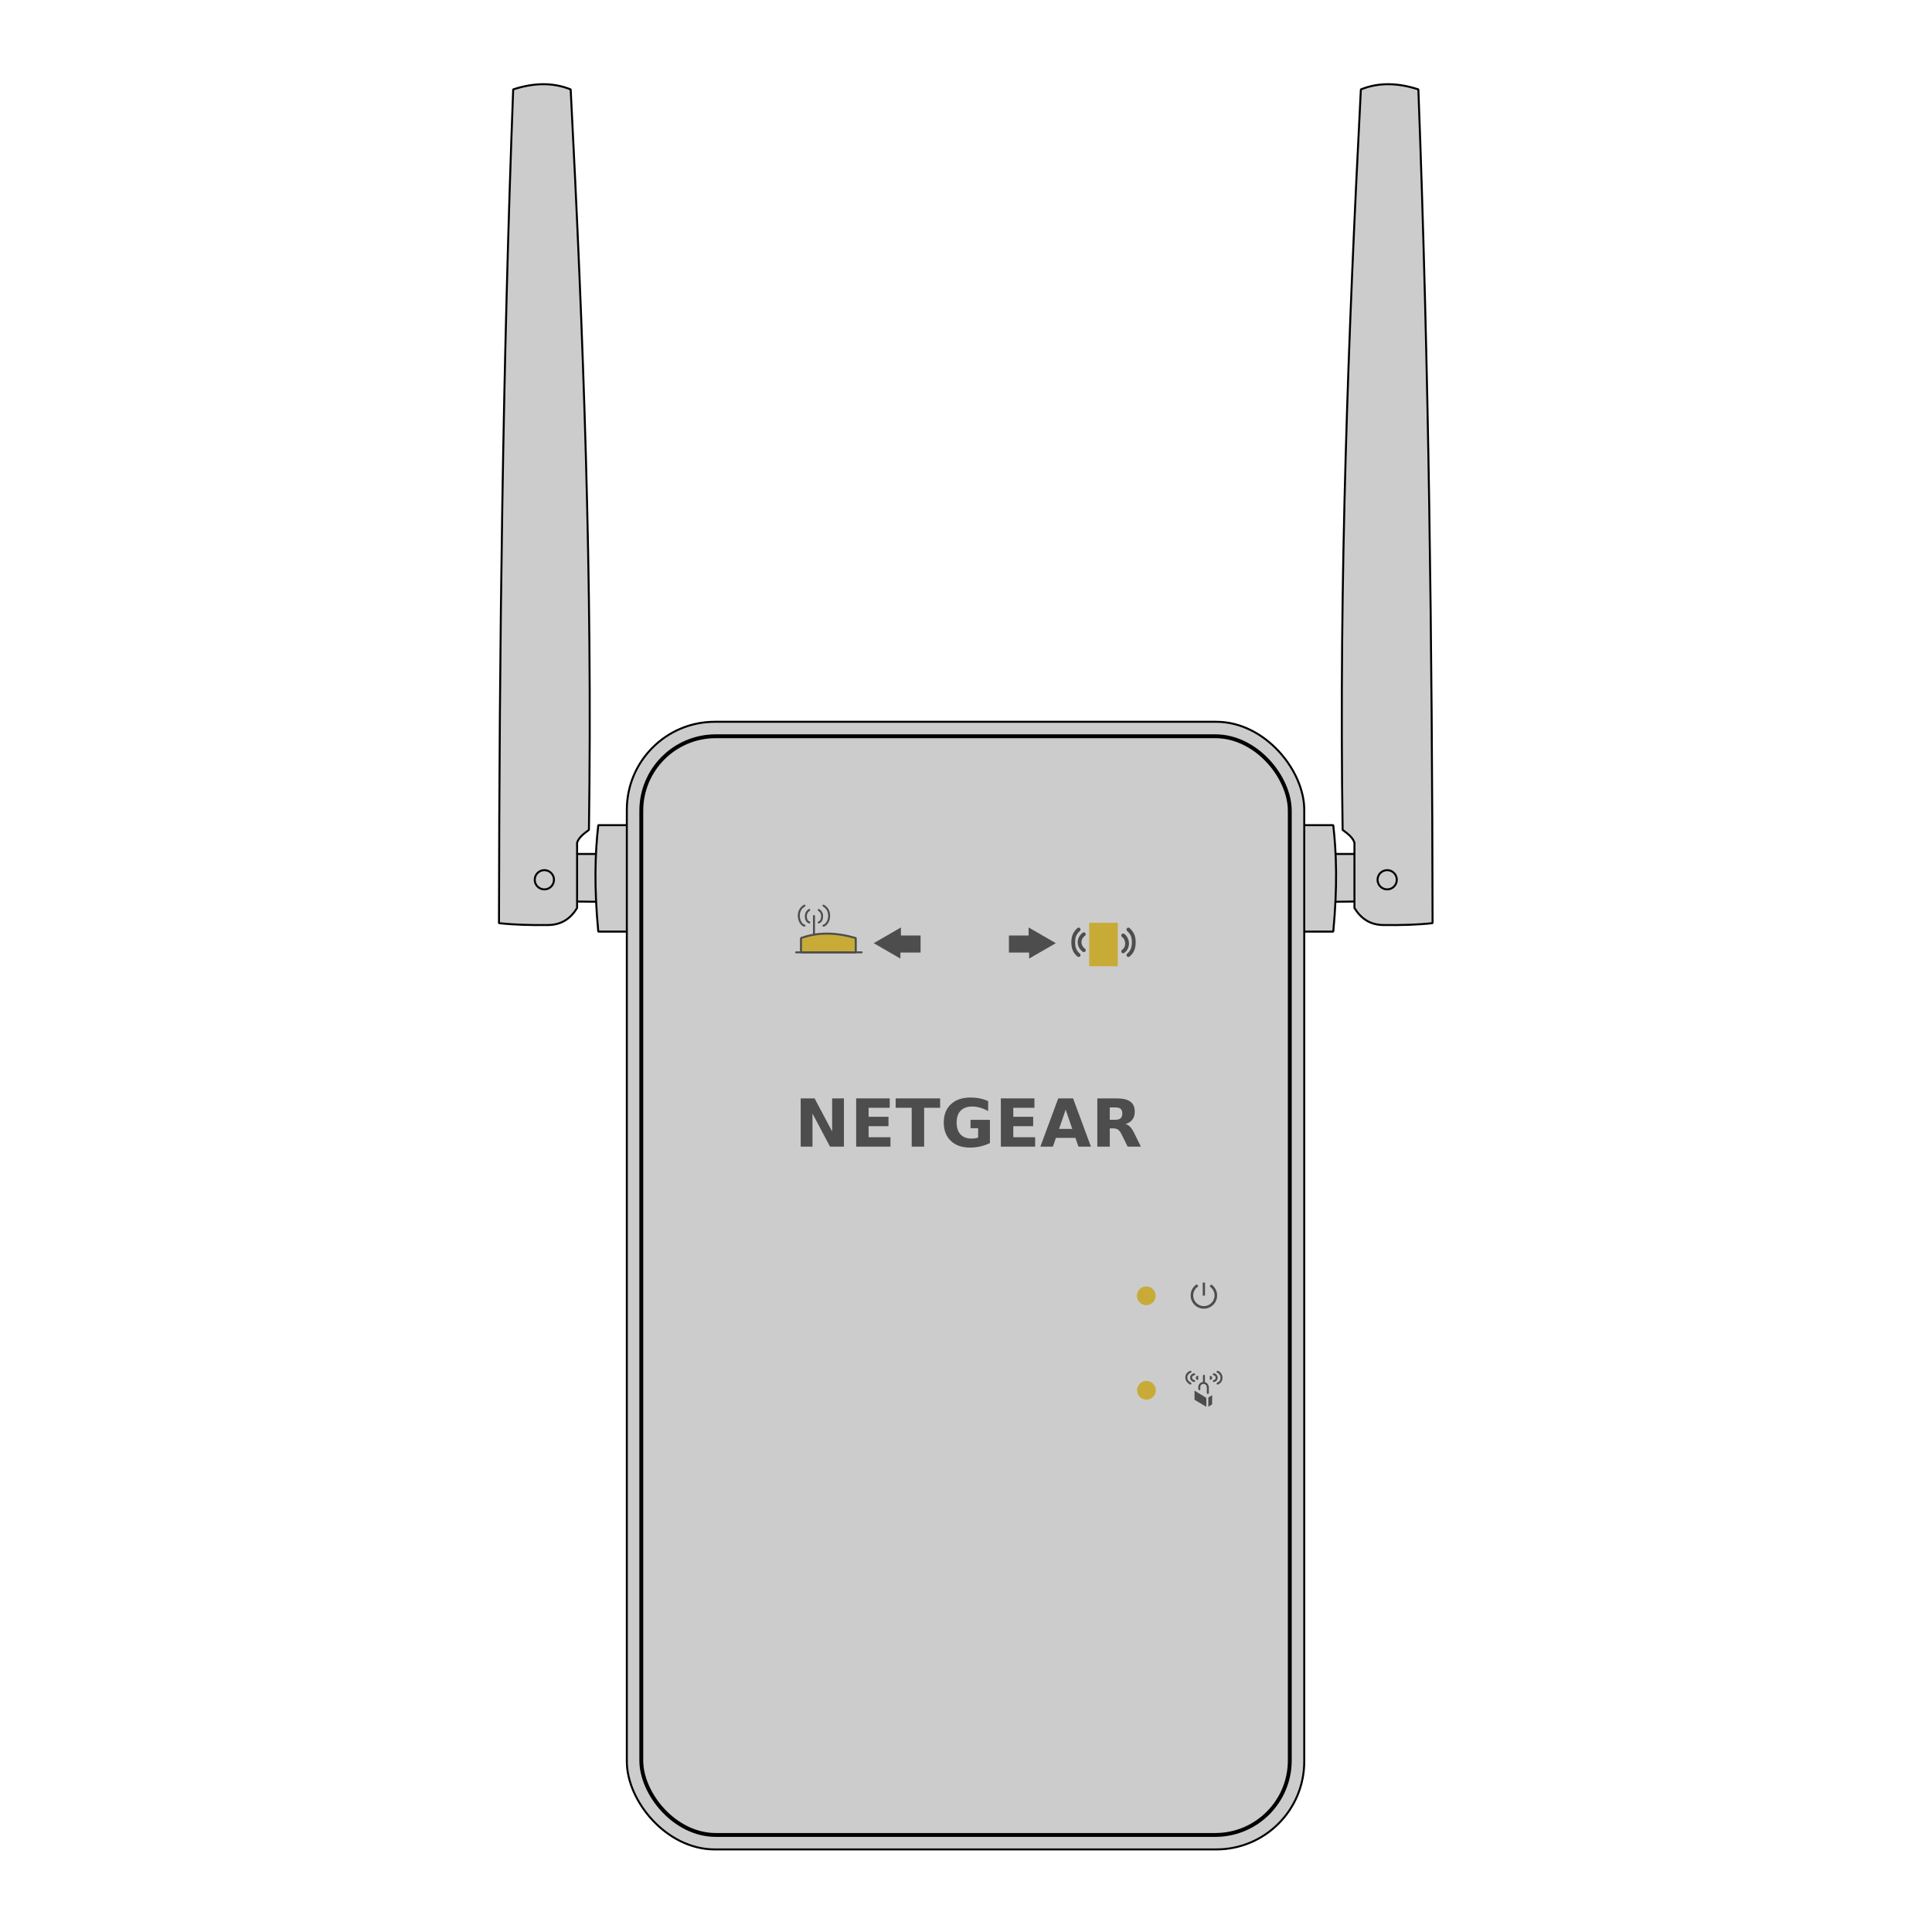 <?xml version="1.0" encoding="UTF-8" standalone="no"?>
<svg
   xmlns:dc="http://purl.org/dc/elements/1.1/"
   xmlns:cc="http://creativecommons.org/ns#"
   xmlns:rdf="http://www.w3.org/1999/02/22-rdf-syntax-ns#"
   xmlns:svg="http://www.w3.org/2000/svg"
   xmlns="http://www.w3.org/2000/svg"
   width="100%"
   height="100%"
   viewBox="0 0 264.583 264.583"
   version="1.1"
   id="svg146">
  <defs
     id="defs140" />
  <g
     id="layer1"
     transform="translate(0,-32.417)">
    <g
       transform="matrix(0.136,0,0,0.136,163.975,50.998)"
       id="g6960">
      <g
         transform="translate(508.953,-90.249)"
         id="g4628">
        <g
           id="g973">
          <g
             id="g6903"
             transform="translate(-1635.659,259.387)">
            <g
               style="stroke:#000000;stroke-width:2;stroke-miterlimit:4;stroke-dasharray:none;stroke-opacity:1"
               id="g6242">
              <path
                 style="opacity:1;vector-effect:none;fill:#cccccc;fill-opacity:1;fill-rule:evenodd;stroke:#000000;stroke-width:2;stroke-linecap:round;stroke-linejoin:bevel;stroke-miterlimit:4;stroke-dasharray:none;stroke-dashoffset:0;stroke-opacity:1"
                 d="m 525.682,554.149 h -25.955 l 0.337,47.865 25.618,0.337 z"
                 id="path6171" />
              <path
                 style="opacity:1;vector-effect:none;fill:#cccccc;fill-opacity:1;fill-rule:evenodd;stroke:#000000;stroke-width:2;stroke-linecap:round;stroke-linejoin:bevel;stroke-miterlimit:4;stroke-dasharray:none;stroke-dashoffset:0;stroke-opacity:1"
                 d="m 514.038,529.906 c 3.727,-250.936 -5.688,-499.896 -18.375,-745.625 -18.619,-7.477 -38.007,-6.491 -57.896,0 -10.546,278.4 -13.881,558.602 -14.301,839.534 15.491,1.711 31.866,2.095 48.623,1.907 14.144,0.136 23.503,-6.508 30.032,-17.161 v -65.784 c 1.856,-5.56 6.979,-9.16 11.917,-12.871 z"
                 id="path6139" />
              <path
                 style="opacity:1;vector-effect:none;fill:#cccccc;fill-opacity:1;fill-rule:evenodd;stroke:#000000;stroke-width:2;stroke-linecap:round;stroke-linejoin:bevel;stroke-miterlimit:4;stroke-dasharray:none;stroke-dashoffset:0;stroke-opacity:1"
                 d="m 558.513,525.161 h -35.065 c -3.212,28.439 -4.279,61.746 0,107.19 h 34.662 z"
                 id="path6155" />
              <path
                 style="opacity:1;vector-effect:none;fill:#cccccc;fill-opacity:1;stroke:#000000;stroke-width:2;stroke-linecap:round;stroke-linejoin:bevel;stroke-miterlimit:4;stroke-dasharray:none;stroke-dashoffset:0;stroke-opacity:1"
                 id="path6195"
                 d="m 463.281,572.478 a 9.658,9.658 0 0 1 13.522,1.75 9.658,9.658 0 0 1 -1.701,13.528 9.658,9.658 0 0 1 -13.534,-1.653 9.658,9.658 0 0 1 1.605,-13.54" />
            </g>
            <g
               style="stroke:#000000;stroke-width:2;stroke-miterlimit:4;stroke-dasharray:none;stroke-opacity:1"
               id="g6251">
              <path
                 id="path6187"
                 d="m 1261.344,554.149 h 25.955 l -0.337,47.865 -25.618,0.337 z"
                 style="opacity:1;vector-effect:none;fill:#cccccc;fill-opacity:1;fill-rule:evenodd;stroke:#000000;stroke-width:2;stroke-linecap:round;stroke-linejoin:bevel;stroke-miterlimit:4;stroke-dasharray:none;stroke-dashoffset:0;stroke-opacity:1" />
              <path
                 id="path6189"
                 d="m 1272.988,529.906 c -3.727,-250.936 5.688,-499.896 18.375,-745.625 18.619,-7.477 38.007,-6.491 57.896,0 10.546,278.4 13.881,558.602 14.301,839.534 -15.491,1.711 -31.866,2.095 -48.623,1.907 -14.144,0.136 -23.503,-6.508 -30.032,-17.161 v -65.784 c -1.856,-5.56 -6.979,-9.16 -11.917,-12.871 z"
                 style="opacity:1;vector-effect:none;fill:#cccccc;fill-opacity:1;fill-rule:evenodd;stroke:#000000;stroke-width:2;stroke-linecap:round;stroke-linejoin:bevel;stroke-miterlimit:4;stroke-dasharray:none;stroke-dashoffset:0;stroke-opacity:1" />
              <path
                 id="path6191"
                 d="m 1228.513,525.161 h 35.065 c 3.212,28.439 4.279,61.746 0,107.19 h -34.662 z"
                 style="opacity:1;vector-effect:none;fill:#cccccc;fill-opacity:1;fill-rule:evenodd;stroke:#000000;stroke-width:2;stroke-linecap:round;stroke-linejoin:bevel;stroke-miterlimit:4;stroke-dasharray:none;stroke-dashoffset:0;stroke-opacity:1" />
              <path
                 style="opacity:1;vector-effect:none;fill:#cccccc;fill-opacity:1;stroke:#000000;stroke-width:2;stroke-linecap:round;stroke-linejoin:bevel;stroke-miterlimit:4;stroke-dasharray:none;stroke-dashoffset:0;stroke-opacity:1"
                 id="path6195-8"
                 d="m 1311.979,572.478 a 9.658,9.658 0 0 1 13.522,1.75 9.658,9.658 0 0 1 -1.702,13.528 9.658,9.658 0 0 1 -13.534,-1.653 9.658,9.658 0 0 1 1.605,-13.54" />
            </g>
            <g
               style="stroke:#000000;stroke-width:2;stroke-miterlimit:4;stroke-dasharray:none"
               transform="translate(-2.636,-16.208)"
               id="g6185">
              <rect
                 style="fill:none;fill-opacity:1;stroke:#000000;stroke-width:0;stroke-linecap:round;stroke-linejoin:bevel;stroke-miterlimit:4;stroke-dasharray:none;stroke-opacity:1"
                 id="rect4522-8"
                 width="662.259"
                 height="1115.611"
                 x="564.784"
                 y="447.199"
                 ry="79.647"
                 rx="0" />
              <g
                 id="g908">
                <rect
                   ry="88.58"
                   y="437.258"
                   x="554.843"
                   height="1135.494"
                   width="682.142"
                   id="rect4522"
                   style="fill:#cccccc;fill-opacity:1;stroke:#000000;stroke-width:2;stroke-linecap:round;stroke-linejoin:bevel;stroke-miterlimit:4;stroke-dasharray:none;stroke-opacity:1" />
                <rect
                   ry="74.961"
                   y="451.829"
                   x="569.414"
                   height="1106.352"
                   width="652.999"
                   id="rect4522-6"
                   style="fill:#cccccc;fill-opacity:1;stroke:#000000;stroke-width:3.895;stroke-linecap:round;stroke-linejoin:bevel;stroke-miterlimit:4;stroke-dasharray:none;stroke-opacity:1" />
              </g>
            </g>
          </g>
          <g
             id="g6888">
            <g
               id="text4528"
               style="font-style:normal;font-variant:normal;font-weight:normal;font-stretch:normal;font-size:40px;line-height:125%;font-family:Norse;-inkscape-font-specification:Norse;letter-spacing:0px;word-spacing:0px;fill:#4d4d4d;fill-opacity:1;stroke:none;stroke-width:1px;stroke-linecap:butt;stroke-linejoin:miter;stroke-opacity:1"
               aria-label="NETGEAR">
              <path
                 id="path64"
                 style="font-style:normal;font-variant:normal;font-weight:bold;font-stretch:normal;font-size:66.667px;font-family:sans-serif;-inkscape-font-specification:'sans-serif Bold';fill:#4d4d4d"
                 d="m -908.387,1059.662 h 13.997 l 17.676,33.333 v -33.333 h 11.882 v 48.6 h -13.997 l -17.676,-33.333 v 33.333 h -11.882 z" />
              <path
                 id="path66"
                 style="font-style:normal;font-variant:normal;font-weight:bold;font-stretch:normal;font-size:66.667px;font-family:sans-serif;-inkscape-font-specification:'sans-serif Bold';fill:#4d4d4d"
                 d="m -852.528,1059.662 h 33.822 v 9.473 h -21.289 v 9.049 h 20.02 v 9.473 h -20.02 v 11.133 h 22.005 v 9.473 h -34.538 z" />
              <path
                 id="path68"
                 style="font-style:normal;font-variant:normal;font-weight:bold;font-stretch:normal;font-size:66.667px;font-family:sans-serif;-inkscape-font-specification:'sans-serif Bold';fill:#4d4d4d"
                 d="m -812.749,1059.662 h 44.792 v 9.473 h -16.113 v 39.128 h -12.533 v -39.128 h -16.146 z" />
              <path
                 id="path70"
                 style="font-style:normal;font-variant:normal;font-weight:bold;font-stretch:normal;font-size:66.667px;font-family:sans-serif;-inkscape-font-specification:'sans-serif Bold';fill:#4d4d4d"
                 d="m -717.827,1104.649 q -4.688,2.279 -9.733,3.418 -5.046,1.139 -10.417,1.139 -12.142,0 -19.238,-6.771 -7.096,-6.803 -7.096,-18.424 0,-11.751 7.227,-18.49 7.227,-6.738 19.792,-6.738 4.85,0 9.277,0.911 4.46,0.911 8.398,2.702 v 10.059 q -4.069,-2.311 -8.105,-3.45 -4.004,-1.139 -8.04,-1.139 -7.487,0 -11.556,4.199 -4.036,4.167 -4.036,11.947 0,7.715 3.906,11.914 3.906,4.199 11.1,4.199 1.953,0 3.613,-0.228 1.693,-0.26 3.027,-0.781 v -9.44 h -7.65 v -8.398 h 19.531 z" />
              <path
                 id="path72"
                 style="font-style:normal;font-variant:normal;font-weight:bold;font-stretch:normal;font-size:66.667px;font-family:sans-serif;-inkscape-font-specification:'sans-serif Bold';fill:#4d4d4d"
                 d="m -706.825,1059.662 h 33.822 v 9.473 h -21.289 v 9.049 h 20.02 v 9.473 h -20.02 v 11.133 h 22.005 v 9.473 h -34.538 z" />
              <path
                 id="path74"
                 style="font-style:normal;font-variant:normal;font-weight:bold;font-stretch:normal;font-size:66.667px;font-family:sans-serif;-inkscape-font-specification:'sans-serif Bold';fill:#4d4d4d"
                 d="m -631.76,1099.408 h -19.596 l -3.092,8.854 h -12.598 l 18.001,-48.6 h 14.941 l 18.001,48.6 h -12.598 z m -16.471,-9.017 h 13.314 l -6.641,-19.336 z" />
              <path
                 id="path76"
                 style="font-style:normal;font-variant:normal;font-weight:bold;font-stretch:normal;font-size:66.667px;font-family:sans-serif;-inkscape-font-specification:'sans-serif Bold';fill:#4d4d4d"
                 d="m -591.883,1081.211 q 3.939,0 5.632,-1.465 1.725,-1.465 1.725,-4.818 0,-3.32 -1.725,-4.753 -1.693,-1.432 -5.632,-1.432 h -5.273 v 12.467 z m -5.273,8.659 v 18.392 h -12.533 v -48.6 h 19.141 q 9.603,0 14.062,3.223 4.492,3.223 4.492,10.189 0,4.818 -2.344,7.91 -2.311,3.092 -6.999,4.557 2.572,0.586 4.59,2.669 2.051,2.051 4.134,6.25 l 6.803,13.802 h -13.346 l -5.924,-12.077 q -1.79,-3.646 -3.646,-4.98 -1.823,-1.335 -4.883,-1.335 z" />
            </g>
            <circle
               r="9.438"
               cy="1353.581"
               cx="-560.228"
               id="path4552-7"
               style="fill:#c8ab37;fill-opacity:1;stroke:none;stroke-width:10;stroke-linecap:square;stroke-linejoin:bevel;stroke-miterlimit:4;stroke-dasharray:none;stroke-opacity:1" />
            <circle
               r="9.438"
               cy="1258.452"
               cx="-560.396"
               id="path4552"
               style="fill:#c8ab37;fill-opacity:1;stroke:none;stroke-width:10;stroke-linecap:square;stroke-linejoin:bevel;stroke-miterlimit:4;stroke-dasharray:none;stroke-opacity:1" />
            <g
               style="stroke:#4d4d4d"
               transform="translate(-901.647,137.881)"
               id="g6137">
              <path
                 style="opacity:1;fill:none;fill-opacity:1;stroke:#4d4d4d;stroke-width:2.607;stroke-linecap:square;stroke-linejoin:bevel;stroke-miterlimit:4;stroke-dasharray:none;stroke-opacity:1"
                 id="path6111"
                 d="m 406.896,1110.909 a 12.028,12.028 0 0 1 3.666,13.424 12.028,12.028 0 0 1 -11.456,7.9 12.028,12.028 0 0 1 -11.245,-8.198 12.028,12.028 0 0 1 4.017,-13.323" />
              <path
                 style="opacity:1;vector-effect:none;fill:none;fill-opacity:1;fill-rule:evenodd;stroke:#4d4d4d;stroke-width:2.295;stroke-linecap:square;stroke-linejoin:bevel;stroke-miterlimit:4;stroke-dasharray:none;stroke-dashoffset:0;stroke-opacity:1"
                 d="m 399.264,1108.416 v 10.775"
                 id="path6113" />
            </g>
            <g
               transform="translate(-965.428,-38.656)"
               id="g6292">
              <rect
                 style="fill:#c8ab37;fill-opacity:1;stroke:none;stroke-width:2.778;stroke-linecap:square;stroke-linejoin:bevel;stroke-miterlimit:4;stroke-dasharray:none;stroke-opacity:1"
                 id="rect4532"
                 width="28.825"
                 height="43.779"
                 x="347.56"
                 y="921.506"
                 ry="0" />
              <g
                 id="g6284"
                 transform="translate(-0.238)">
                <path
                   id="path6253"
                   d="m 342.413,933.028 c -5,3.631 -6.384,11.266 0,16.088"
                   style="fill:none;fill-rule:evenodd;stroke:#4d4d4d;stroke-width:3.8;stroke-linecap:round;stroke-linejoin:miter;stroke-miterlimit:4;stroke-dasharray:none;stroke-opacity:1" />
                <path
                   id="path6255"
                   d="m 337.169,928.261 c -4.538,4.164 -5.297,8.126 -5.427,11.881 -0.177,5.118 0.843,10.219 5.427,13.86"
                   style="fill:none;fill-rule:evenodd;stroke:#4d4d4d;stroke-width:3.8;stroke-linecap:round;stroke-linejoin:miter;stroke-miterlimit:4;stroke-dasharray:none;stroke-opacity:1" />
                <path
                   id="path6253-2"
                   d="m 382.007,934.221 c 4.566,3.245 5.881,11.817 0,16.088"
                   style="fill:none;fill-rule:evenodd;stroke:#4d4d4d;stroke-width:3.8;stroke-linecap:round;stroke-linejoin:miter;stroke-miterlimit:4;stroke-dasharray:none;stroke-opacity:1" />
                <path
                   id="path6255-7"
                   d="m 387.251,928.261 c 4.538,4.164 5.297,8.126 5.427,11.881 0.177,5.118 -0.843,10.219 -5.427,13.86"
                   style="fill:none;fill-rule:evenodd;stroke:#4d4d4d;stroke-width:3.8;stroke-linecap:round;stroke-linejoin:miter;stroke-miterlimit:4;stroke-dasharray:none;stroke-opacity:1" />
              </g>
            </g>
            <g
               transform="translate(-0.01,0.542)"
               id="g6412">
              <g
                 id="g6368">
                <path
                   id="path6300"
                   d="m -494.015,1357.935 -3.876,2.403 v 9.356 l 3.816,-2.492 z"
                   style="fill:#4d4d4d;fill-opacity:1;fill-rule:evenodd;stroke:none;stroke-width:1.009px;stroke-linecap:butt;stroke-linejoin:miter;stroke-opacity:1" />
                <path
                   id="path6302"
                   d="m -499.892,1360.722 v 8.972 l -11.905,-7.084 v -9.222 z"
                   style="fill:#4d4d4d;fill-opacity:1;fill-rule:evenodd;stroke:none;stroke-width:0.912px;stroke-linecap:butt;stroke-linejoin:miter;stroke-opacity:1" />
                <path
                   id="path6304"
                   d="m -498.384,1355.78 v -4.535 c 0.477,-6.994 -7.685,-7.027 -8.588,-2.099 v 2.848"
                   style="fill:none;fill-rule:evenodd;stroke:#4d4d4d;stroke-width:2.006;stroke-linecap:round;stroke-linejoin:bevel;stroke-miterlimit:4;stroke-dasharray:none;stroke-opacity:1" />
                <path
                   id="path6315"
                   d="m -502.317,1338.44 v 6.376"
                   style="opacity:1;vector-effect:none;fill:none;fill-opacity:1;fill-rule:evenodd;stroke:#4d4d4d;stroke-width:2.006;stroke-linecap:round;stroke-linejoin:bevel;stroke-miterlimit:4;stroke-dasharray:none;stroke-dashoffset:0;stroke-opacity:1" />
              </g>
              <g
                 style="stroke:#4d4d4d"
                 id="g6373">
                <path
                   id="path6322"
                   d="m -508.816,1339.509 c -1.168,0.622 -0.625,1.927 -0.066,2.095"
                   style="opacity:1;vector-effect:none;fill:none;fill-opacity:1;fill-rule:evenodd;stroke:#4d4d4d;stroke-width:2.006;stroke-linecap:round;stroke-linejoin:bevel;stroke-miterlimit:4;stroke-dasharray:none;stroke-dashoffset:0;stroke-opacity:1" />
                <path
                   id="path6329"
                   d="m -512.1,1336.944 c -4.014,0.601 -4.478,5.68 0,6.805"
                   style="opacity:1;vector-effect:none;fill:none;fill-opacity:1;fill-rule:evenodd;stroke:#4d4d4d;stroke-width:2.006;stroke-linecap:round;stroke-linejoin:bevel;stroke-miterlimit:4;stroke-dasharray:none;stroke-dashoffset:0;stroke-opacity:1" />
                <path
                   id="path6336"
                   d="m -515.892,1334.416 c -4.755,1.665 -6.277,8.449 0,11.882"
                   style="opacity:1;vector-effect:none;fill:none;fill-opacity:1;fill-rule:evenodd;stroke:#4d4d4d;stroke-width:2.006;stroke-linecap:round;stroke-linejoin:bevel;stroke-miterlimit:4;stroke-dasharray:none;stroke-dashoffset:0;stroke-opacity:1" />
              </g>
              <g
                 style="stroke:#4d4d4d"
                 id="g6373-2"
                 transform="matrix(-1,0,0,1,-1004.463,0)">
                <path
                   id="path6322-4"
                   d="m -508.931,1339.592 c -0.872,0.582 -0.482,1.723 0.033,1.847"
                   style="opacity:1;vector-effect:none;fill:none;fill-opacity:1;fill-rule:evenodd;stroke:#4d4d4d;stroke-width:2.006;stroke-linecap:round;stroke-linejoin:bevel;stroke-miterlimit:4;stroke-dasharray:none;stroke-dashoffset:0;stroke-opacity:1" />
                <path
                   id="path6329-7"
                   d="m -512.1,1336.944 c -3.845,0.815 -3.912,6.081 0,6.805"
                   style="opacity:1;vector-effect:none;fill:none;fill-opacity:1;fill-rule:evenodd;stroke:#4d4d4d;stroke-width:2.006;stroke-linecap:round;stroke-linejoin:bevel;stroke-miterlimit:4;stroke-dasharray:none;stroke-dashoffset:0;stroke-opacity:1" />
                <path
                   id="path6336-5"
                   d="m -515.892,1334.416 c -4.436,1.592 -6.028,9.358 0,11.882"
                   style="opacity:1;vector-effect:none;fill:none;fill-opacity:1;fill-rule:evenodd;stroke:#4d4d4d;stroke-width:2.006;stroke-linecap:round;stroke-linejoin:bevel;stroke-miterlimit:4;stroke-dasharray:none;stroke-dashoffset:0;stroke-opacity:1" />
              </g>
            </g>
            <path
               id="path6418"
               d="m -787.658,895.63 c -0.989,10e-4 -18.812,10e-4 -19.803,0 10e-4,-0.403 10e-4,-7.684 0,-8.09 -1.369,0.792 -26.032,15.031 -27.403,15.821 1.346,0.777 25.548,14.751 26.892,15.526 0.001,-0.302 0.001,-5.762 0,-6.067 1.017,10e-4 19.3,10e-4 20.314,0 10e-4,-0.859 9.9e-4,-16.33 -10e-6,-17.191 z"
               style="opacity:1;vector-effect:none;fill:#4d4d4d;fill-opacity:1;fill-rule:evenodd;stroke:none;stroke-width:4.883;stroke-linecap:round;stroke-linejoin:bevel;stroke-miterlimit:4;stroke-dasharray:none;stroke-dashoffset:0;stroke-opacity:1" />
            <path
               id="path6418-8"
               d="m -698.686,895.63 c 0.989,10e-4 18.812,10e-4 19.803,0 -0.001,-0.403 -0.001,-7.684 0,-8.09 1.369,0.792 26.032,15.031 27.403,15.821 -1.346,0.777 -25.548,14.751 -26.892,15.526 -10e-4,-0.302 -10e-4,-5.762 0,-6.067 -1.017,10e-4 -19.3,10e-4 -20.314,0 -10e-4,-0.859 -9.9e-4,-16.33 10e-6,-17.191 z"
               style="opacity:1;vector-effect:none;fill:#4d4d4d;fill-opacity:1;fill-rule:evenodd;stroke:none;stroke-width:4.883;stroke-linecap:round;stroke-linejoin:bevel;stroke-miterlimit:4;stroke-dasharray:none;stroke-dashoffset:0;stroke-opacity:1" />
            <g
               style="stroke:#4d4d4d"
               id="g6846">
              <path
                 style="opacity:1;vector-effect:none;fill:none;fill-opacity:1;fill-rule:evenodd;stroke:#4d4d4d;stroke-width:2;stroke-linecap:round;stroke-linejoin:miter;stroke-miterlimit:4;stroke-dasharray:none;stroke-dashoffset:0;stroke-opacity:1"
                 d="m -895,876 v 18.625"
                 id="path6785" />
              <g
                 style="stroke:#4d4d4d"
                 id="g6816">
                <path
                   id="path6787"
                   d="m -899.75,869.938 c -5.088,2.783 -4.114,11.398 0,12.562"
                   style="opacity:1;vector-effect:none;fill:none;fill-opacity:1;fill-rule:evenodd;stroke:#4d4d4d;stroke-width:2;stroke-linecap:round;stroke-linejoin:miter;stroke-miterlimit:4;stroke-dasharray:none;stroke-dashoffset:0;stroke-opacity:1" />
                <path
                   id="path6789"
                   d="m -904.562,865.562 c -9.224,5.185 -5.831,18.703 0,20.188"
                   style="opacity:1;vector-effect:none;fill:none;fill-opacity:1;fill-rule:evenodd;stroke:#4d4d4d;stroke-width:2;stroke-linecap:round;stroke-linejoin:miter;stroke-miterlimit:4;stroke-dasharray:none;stroke-dashoffset:0;stroke-opacity:1" />
              </g>
              <g
                 style="stroke:#4d4d4d"
                 id="g6816-7"
                 transform="matrix(-1,0,0,1,-1790.012,0)">
                <path
                   id="path6787-7"
                   d="m -899.75,869.938 c -5.088,2.783 -4.114,11.398 0,12.562"
                   style="opacity:1;vector-effect:none;fill:none;fill-opacity:1;fill-rule:evenodd;stroke:#4d4d4d;stroke-width:2;stroke-linecap:round;stroke-linejoin:miter;stroke-miterlimit:4;stroke-dasharray:none;stroke-dashoffset:0;stroke-opacity:1" />
                <path
                   id="path6789-9"
                   d="m -904.562,865.562 c -9.224,5.185 -5.831,18.703 0,20.188"
                   style="opacity:1;vector-effect:none;fill:none;fill-opacity:1;fill-rule:evenodd;stroke:#4d4d4d;stroke-width:2;stroke-linecap:round;stroke-linejoin:miter;stroke-miterlimit:4;stroke-dasharray:none;stroke-dashoffset:0;stroke-opacity:1" />
              </g>
            </g>
            <path
               id="path6776"
               d="m -852.943,912.598 h -55.16 v -14.369 c 17.709,-6.386 36.181,-5.588 55.16,0 z"
               style="opacity:1;vector-effect:none;fill:#c8ab37;fill-opacity:1;fill-rule:evenodd;stroke:#4d4d4d;stroke-width:2;stroke-linecap:round;stroke-linejoin:bevel;stroke-miterlimit:4;stroke-dasharray:none;stroke-dashoffset:0;stroke-opacity:1" />
            <path
               id="path6778"
               d="m -847.019,912.598 h -65.988"
               style="opacity:1;vector-effect:none;fill:#c8ab37;fill-opacity:1;fill-rule:evenodd;stroke:#4d4d4d;stroke-width:2;stroke-linecap:round;stroke-linejoin:bevel;stroke-miterlimit:4;stroke-dasharray:none;stroke-dashoffset:0;stroke-opacity:1" />
          </g>
        </g>
      </g>
    </g>
  </g>
</svg>
